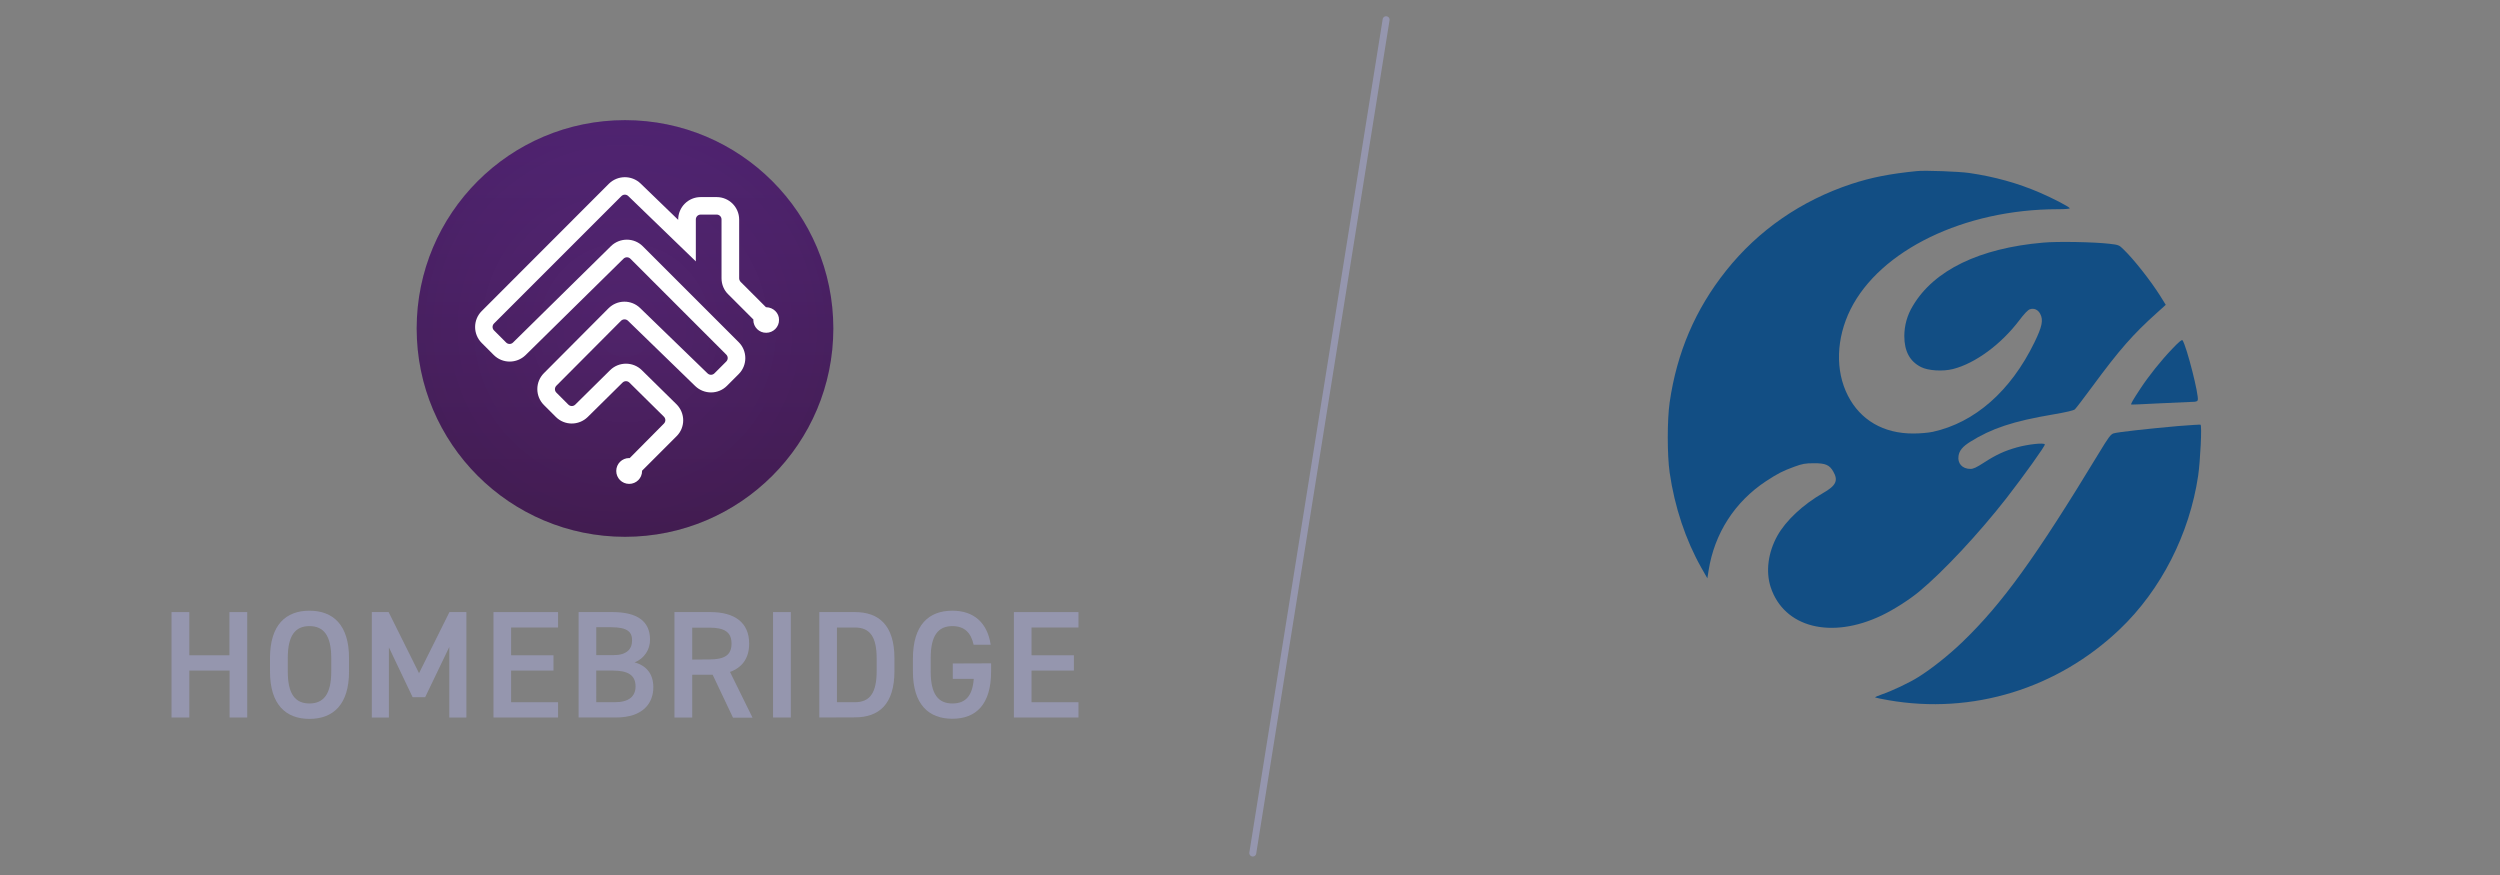 <?xml version="1.0" encoding="utf-8"?>
<!-- Generator: Adobe Illustrator 24.2.1, SVG Export Plug-In . SVG Version: 6.00 Build 0)  -->
<svg version="1.1" id="Layer_1" xmlns="http://www.w3.org/2000/svg" xmlns:xlink="http://www.w3.org/1999/xlink" x="0px" y="0px"
	 viewBox="0 0 1800 630" style="enable-background:new 0 0 1800 630;" xml:space="preserve">
<rect x="0" y="0" width="1800" height="630" fill="#808080" stroke="none"/>
<style type="text/css">
	.st0{fill:#9596AE;}
	.st1{fill:url(#SVGID_1_);}
	.st2{fill:url(#SVGID_2_);}
	.st3{fill:#FFFFFF;}
	.st4{fill:none;stroke:#9596AE;stroke-width:5;stroke-linecap:round;stroke-miterlimit:10;}
	.st5{fill:#124E84;}
</style>
<g id="Homebridge">
	<g id="Text">
		<path class="st0" d="M136.2,471.8h29v-31.1H178v75.9h-12.7v-33.8h-29v33.8h-12.8v-75.9h12.8v31.1H136.2z"/>
		<path class="st0" d="M222.8,517.6c-16.9,0-28.4-10.2-28.4-34.1v-9.7c0-23.9,11.4-34.1,28.4-34.1s28.5,10.2,28.5,34.1v9.7
			C251.3,507.3,239.9,517.6,222.8,517.6z M207.2,483.5c0,16.4,5.5,23,15.6,23s15.7-6.6,15.7-23v-9.7c0-16.4-5.6-23-15.7-23
			s-15.6,6.6-15.6,23V483.5z"/>
		<path class="st0" d="M301.7,484.7l21.9-44h12.2v75.9h-12.3v-50.8L306.1,502h-9L280,466.1v50.5h-12.3v-75.9h12.1L301.7,484.7z"/>
		<path class="st0" d="M401.8,440.7v11.1H368v20h30.5v11H368v22.8h33.8v11h-46.5v-75.9L401.8,440.7z"/>
		<path class="st0" d="M441,440.7c17.8,0,27,6.6,27,19.7c0.2,7.3-4.3,13.9-11.1,16.5c8.6,2.4,13.5,8.4,13.5,17.9
			c0,11.4-7.3,21.8-27,21.8h-26.8v-75.9L441,440.7L441,440.7z M429.3,471.7h12.4c9.5,0,13.4-4.3,13.4-10.6c0-5.9-3-9.5-15.1-9.5
			h-10.7L429.3,471.7z M429.3,505.6h13.3c10.2,0,15-4.2,15-11.4c0-8-5.3-11.4-16.5-11.4h-11.8V505.6z"/>
		<path class="st0" d="M527.7,516.6l-14.6-30.8h-14.7v30.8h-12.8v-75.9h25.9c17.5,0,27.9,7.6,27.9,22.7c0,10.5-5,17.2-13.8,20.4
			l16.2,32.9h-14.1L527.7,516.6L527.7,516.6z M510.6,474.8c10.8,0,16.1-2.9,16.1-11.4s-5.3-11.5-16.1-11.5h-12.2v23L510.6,474.8z"/>
		<path class="st0" d="M569.4,516.6h-12.8v-75.9h12.8V516.6z"/>
		<path class="st0" d="M589.9,516.6v-75.9h25.6c17,0,28.5,9.1,28.5,33.4v9c0,24.3-11.4,33.4-28.5,33.4L589.9,516.6z M631.2,483.1v-9
			c0-15.6-4.8-22.3-15.7-22.3h-12.9v53.8h12.9C626.4,505.6,631.2,498.8,631.2,483.1z"/>
		<path class="st0" d="M713.6,477.6v5.8c0,23.9-10.9,34.1-27.9,34.1s-28.4-10.2-28.4-34.1v-9.1c0-24.4,11.4-34.6,28.4-34.6
			c15.4,0,25.2,8.6,27.6,24.5H701c-1.9-8.8-6.7-13.4-15.3-13.4c-10.1,0-15.6,6.6-15.6,23v9.7c0,16.4,5.5,23,15.6,23
			c9.7,0,14.5-5.7,15.4-17.7H686v-11.1L713.6,477.6L713.6,477.6z"/>
		<path class="st0" d="M776.5,440.7v11.1h-33.8v20h30.5v11h-30.5v22.8h33.8v11H730v-75.9L776.5,440.7z"/>
	</g>
	<g id="Logo">
		
			<linearGradient id="SVGID_1_" gradientUnits="userSpaceOnUse" x1="450" y1="973.5" x2="450" y2="673.5" gradientTransform="matrix(1 0 0 -1 0 1060)">
			<stop  offset="0" style="stop-color:#57277C"/>
			<stop  offset="1" style="stop-color:#491F59"/>
		</linearGradient>
		<circle class="st1" cx="450" cy="236.5" r="150"/>
		
			<radialGradient id="SVGID_2_" cx="450" cy="823.5" r="150" gradientTransform="matrix(1 0 0 -1 0 1060)" gradientUnits="userSpaceOnUse">
			<stop  offset="0" style="stop-color:#000000;stop-opacity:0"/>
			<stop  offset="1" style="stop-color:#000000;stop-opacity:0.1"/>
		</radialGradient>
		<circle class="st2" cx="450" cy="236.5" r="150"/>
		<path class="st3" d="M551.7,221.2h-0.2l-18.3-18.3c-0.6-0.7-1-1.6-1-2.5v-42.3c0-9-7.3-16.2-16.2-16.2h-11.5
			c-9,0-16.2,7.3-16.2,16.2v0.2l-27.1-26.2c-6.4-6.1-16.5-6-22.8,0.2L346.8,224c-6.3,6.3-6.3,16.6,0,22.9l0,0l0,0l8.7,8.7
			c6.3,6.3,16.5,6.3,22.9,0.1l70.5-69.4c1.4-1.4,3.6-1.4,5,0l69,69c1.4,1.4,1.4,3.6,0,5l-8.5,8.5c-1.4,1.4-3.6,1.4-5,0l-48.5-47
			c-6.4-6.2-16.5-6.1-22.8,0.2l-46.5,46.7c-6.3,6.3-6.3,16.6,0,22.9l8.6,8.6c6.3,6.3,16.5,6.3,22.9,0.1l25.1-24.8
			c1.4-1.4,3.6-1.4,5,0L478,300c1.4,1.4,1.4,3.6,0,5l0,0l-24.7,24.9c-0.1,0-0.2-0.1-0.3-0.1c-5.1,0-9.3,4.1-9.3,9.3
			c0,5.1,4.1,9.3,9.3,9.3c5.1,0,9.3-4.1,9.3-9.3v-0.2l24.8-24.8c6.4-6.3,6.4-16.6,0-23l0,0L487,291l-24.9-24.5
			c-6.3-6.2-16.5-6.2-22.8,0l-25.1,24.8c-1.4,1.4-3.6,1.4-5,0l-8.6-8.6c-1.4-1.4-1.4-3.6,0-5l46.5-46.7c1.4-1.4,3.6-1.4,5-0.1
			l48.5,47.1c6.4,6.1,16.5,6.1,22.8-0.2l8.5-8.5c6.3-6.3,6.3-16.6,0-22.9l-69.1-69.1c-6.3-6.3-16.5-6.3-22.9-0.1l-70.5,69.4
			c-1.4,1.4-3.6,1.4-5,0l-8.7-8.7c-1.4-1.4-1.4-3.6,0-5l91.7-91.7c1.4-1.4,3.6-1.4,5,0l48.6,47V158c0-2,1.6-3.5,3.5-3.5H516
			c2,0,3.5,1.6,3.5,3.5v42.4c0,4.3,1.7,8.5,4.8,11.5l18.2,18.2c0,0.1-0.1,0.2-0.1,0.3c0,5.1,4.2,9.3,9.3,9.2c5.1,0,9.3-4.2,9.2-9.3
			C561,225.4,556.8,221.3,551.7,221.2L551.7,221.2z"/>
	</g>
</g>
<g id="Divider">
	<line class="st4" x1="998" y1="14.2" x2="902" y2="614.2"/>
</g>
<g>
	<g transform="translate(0,512) scale(0.1,-0.1)">
		<path class="st5" d="M13801.6,3888.2c-195.3-19.6-325.7-45.2-471.2-92.7c-361.9-119.9-670.2-332.5-902.5-624.3
			c-220.9-277.4-354.3-588.1-406.4-948.5c-18.1-124.4-18.1-380.7,0-505.1c35.4-247.3,115.4-485.5,227.7-684.6l43.7-76.9l9,56.5
			c42.2,266.9,188.5,494.6,413.9,643.1c84.4,55,117.6,72.4,203.6,104c58.1,21.1,78.4,24.9,139.5,24.9c84.4,0.8,113.8-12.1,141-60.3
			c36.9-64.1,19.6-101-73.1-153.8c-144.8-82.9-268.4-198.3-329.5-307.6c-67.1-120.6-85.2-257.1-48.3-370.9
			c95.8-290.3,435-377,798.4-203.6c88.2,42.2,200.5,113.8,272.9,174.2c173.4,144,427.5,416.2,625.8,670.2
			c125.2,161.3,280.5,377.7,276.7,387.5c-5.3,13.6-122.1,0.8-202.8-21.9c-87.5-24.9-148.5-52.8-234.5-108.6
			c-54.3-35.4-76.9-46-98.8-46c-58.1,0-94.2,40-85.2,94.2c6,38.5,29.4,66.3,82.9,100.3c154.6,97.3,311.4,149.3,597.1,197.5
			c92.7,15.8,148.5,28.6,157.6,36.9c7.5,6.8,64.8,81.4,127.4,166.6c193.8,263.1,291,374,464.4,529.3l62.6,56.5l-39.2,63.3
			c-70.1,110.8-189.2,263.1-265.4,336.3c-30.9,30.9-35.4,32.4-100.3,40c-108.6,12.8-374.7,18.1-478.7,8.3
			c-458.4-40-784.8-198.3-937.1-454.6c-41.5-68.6-61.1-140.2-61.8-217.1c0-109.3,38.5-182.5,119.9-223.9
			c50.5-26.4,157.6-33.2,231.5-14.3c159.1,40.7,345.3,177.2,476.5,350.6c33.9,45.2,61.8,74.6,75.4,79.2
			c30.2,10.6,59.6-2.3,75.4-33.2c23.4-44.5,13.6-91.2-42.2-205.8c-170.4-349.8-429-576.8-731.3-643.1c-31.7-6.8-90.5-12.1-141-12.1
			c-213.4-0.8-380.7,96.5-470.5,272.9c-92,179.4-84.4,412.4,18.8,620.5c212.6,426.7,819.5,720.8,1490.5,721.5
			c58.1,0,91.2,3,88.2,7.5c-7.5,12.1-123.6,72.4-214.9,111.6c-161.3,69.4-324.9,114.6-508.2,141.7
			C14104.7,3885.2,13860.4,3894.3,13801.6,3888.2z"/>
		<path class="st5" d="M15641.2,2609.5c-84.4-88.2-169.6-195.3-232.2-290.3c-52-79.2-68.6-107.8-64.1-111.6
			c1.5-1.5,92,2.3,202.1,8.3c110.1,5.3,216.4,9.8,236,10.6c26.4,0,36.9,3,40.7,12.1c11.3,29.4-79.2,385.3-109.3,431.3
			C15709.8,2676.6,15689.5,2660.1,15641.2,2609.5z"/>
		<path class="st5" d="M15682.7,2052.4c-221.7-19.6-437.3-43.7-465.2-52.8c-20.4-6.8-35.4-26.4-104.8-141
			c-458.4-755.4-695.9-1084.2-983.9-1361.6c-98-94.2-220.1-191.5-316.7-251.8c-64.1-40.7-192.3-101-261.6-124.4
			c-30.9-10.6-52.8-20.4-49-22.6c3.8-2.3,46.7-11.3,95-19.6c604.7-105.6,1217.6,82.9,1666.2,511.2
			c296.3,282.7,501.4,684.6,563.9,1104.5c15.8,109.3,27.9,361.9,17.3,367.9C15840.3,2063.7,15767.9,2059.2,15682.7,2052.4z"/>
	</g>
</g>
</svg>
